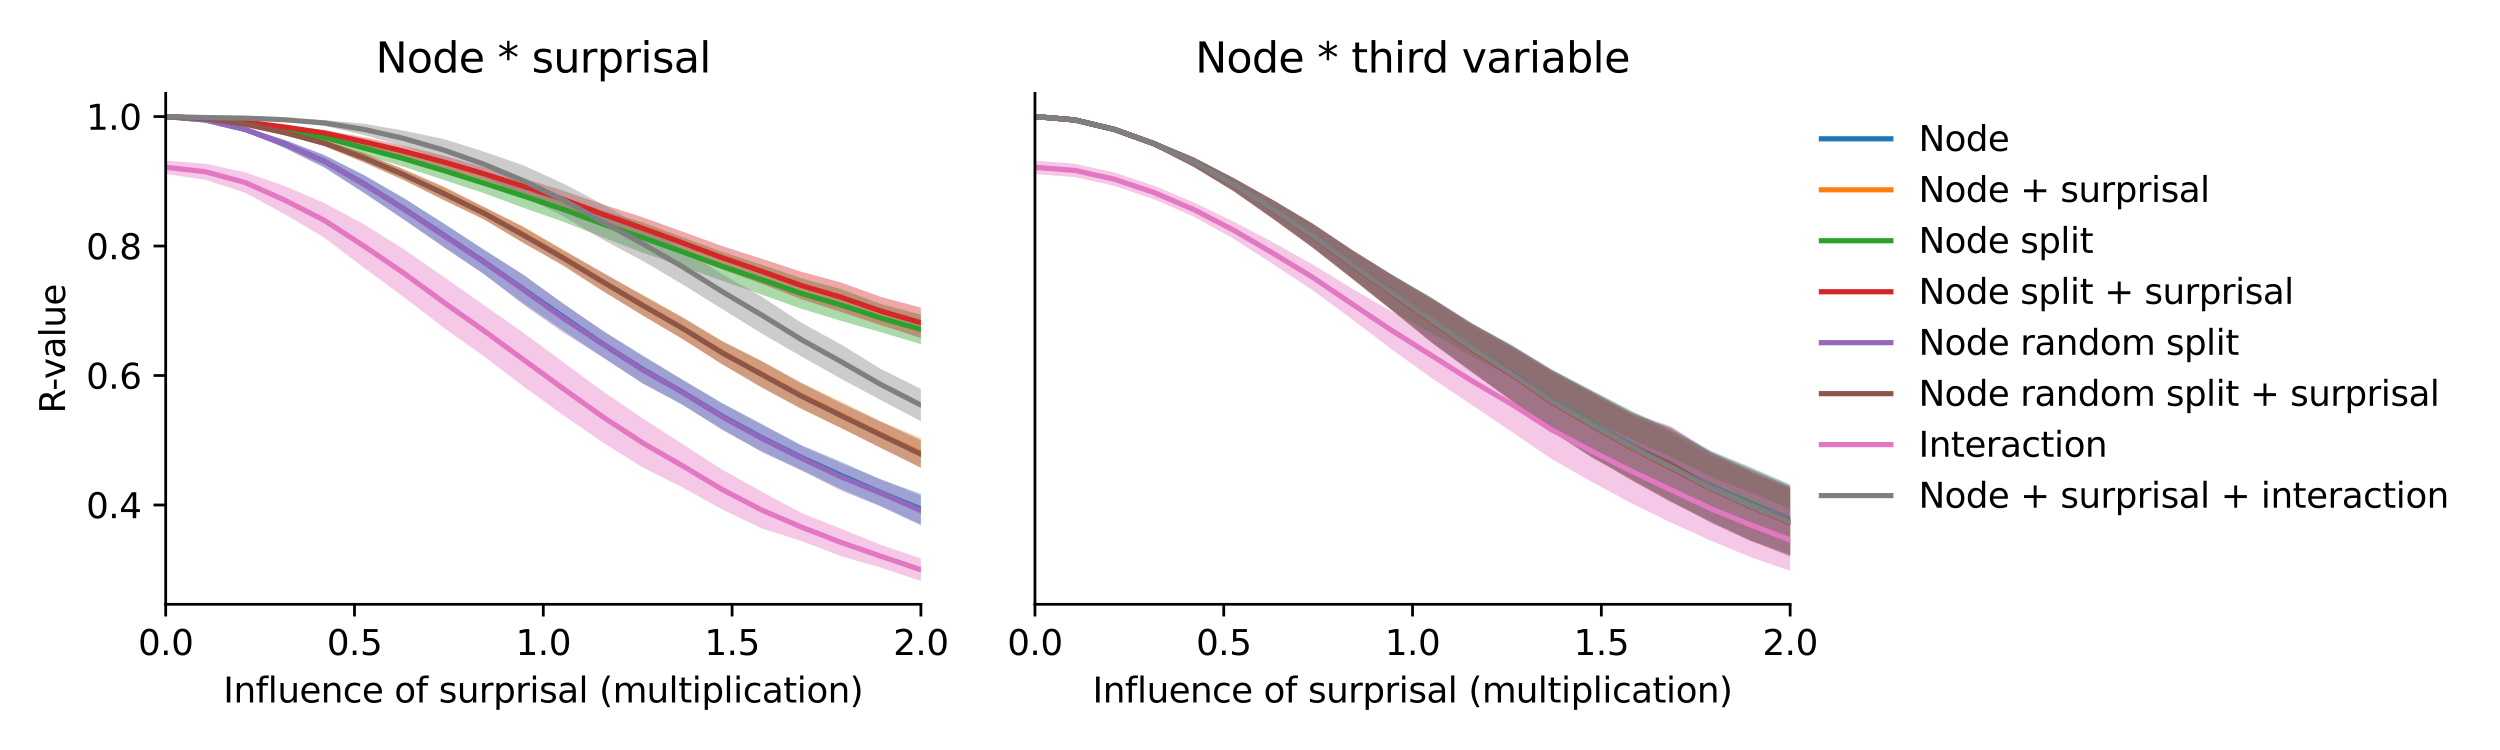 <?xml version="1.0" encoding="utf-8" standalone="no"?>
<!DOCTYPE svg PUBLIC "-//W3C//DTD SVG 1.1//EN"
  "http://www.w3.org/Graphics/SVG/1.1/DTD/svg11.dtd">
<svg xmlns:xlink="http://www.w3.org/1999/xlink" width="720pt" height="216pt" viewBox="0 0 720 216" xmlns="http://www.w3.org/2000/svg" version="1.1">
 <defs>
  <style type="text/css">*{stroke-linejoin: round; stroke-linecap: butt}</style>
 </defs>
 <g id="figure_1">
  <g id="patch_1">
   <path d="M 0 216 
L 720 216 
L 720 0 
L 0 0 
z
" style="fill: #ffffff"/>
  </g>
  <g id="axes_1">
   <g id="patch_2">
    <path d="M 47.72 174.04 
L 265.215 174.04 
L 265.215 26.88 
L 47.72 26.88 
z
" style="fill: #ffffff"/>
   </g>
   <g id="PolyCollection_1">
    <path d="M 47.72 33.569 
L 47.72 33.569 
L 59.167 34.773 
L 70.614 37.832 
L 82.061 42.664 
L 93.508 48.271 
L 104.956 55.57 
L 116.403 63.251 
L 127.85 71.115 
L 139.297 78.89 
L 150.744 87.396 
L 162.191 95.177 
L 173.638 102.909 
L 185.085 110.38 
L 196.532 116.553 
L 207.979 123.637 
L 219.427 130.033 
L 230.874 135.381 
L 242.321 140.911 
L 253.768 145.769 
L 265.215 151.035 
L 265.215 142.249 
L 265.215 142.249 
L 253.768 138.099 
L 242.321 133.047 
L 230.874 128.222 
L 219.427 122.133 
L 207.979 116.087 
L 196.532 109.323 
L 185.085 102.345 
L 173.638 95.319 
L 162.191 87.378 
L 150.744 79.177 
L 139.297 71.856 
L 127.85 64.358 
L 116.403 57.14 
L 104.956 50.471 
L 93.508 44.713 
L 82.061 40.287 
L 70.614 36.738 
L 59.167 34.333 
L 47.72 33.569 
z
" clip-path="url(#p021ca253b3)" style="fill: #1f77b4; fill-opacity: 0.4"/>
   </g>
   <g id="PolyCollection_2">
    <path d="M 47.72 33.569 
L 47.72 33.569 
L 59.167 34.339 
L 70.614 35.995 
L 82.061 38.728 
L 93.508 42.133 
L 104.956 46.787 
L 116.403 51.878 
L 127.85 57.656 
L 139.297 63.148 
L 150.744 69.886 
L 162.191 76.336 
L 173.638 83.741 
L 185.085 90.897 
L 196.532 97.63 
L 207.979 104.871 
L 219.427 111.486 
L 230.874 117.714 
L 242.321 123.333 
L 253.768 128.959 
L 265.215 134.591 
L 265.215 126.219 
L 265.215 126.219 
L 253.768 121.4 
L 242.321 115.743 
L 230.874 110.251 
L 219.427 103.988 
L 207.979 98.187 
L 196.532 91.344 
L 185.085 84.909 
L 173.638 78.655 
L 162.191 71.954 
L 150.744 65.274 
L 139.297 59.562 
L 127.85 53.715 
L 116.403 48.845 
L 104.956 44.155 
L 93.508 40.365 
L 82.061 37.685 
L 70.614 35.498 
L 59.167 34.106 
L 47.72 33.569 
z
" clip-path="url(#p021ca253b3)" style="fill: #ff7f0e; fill-opacity: 0.4"/>
   </g>
   <g id="PolyCollection_3">
    <path d="M 47.72 33.569 
L 47.72 33.569 
L 59.167 34.484 
L 70.614 35.985 
L 82.061 38.242 
L 93.508 40.911 
L 104.956 44.596 
L 116.403 48.072 
L 127.85 51.844 
L 139.297 55.605 
L 150.744 59.849 
L 162.191 63.862 
L 173.638 68.345 
L 185.085 72.785 
L 196.532 76.741 
L 207.979 80.859 
L 219.427 84.875 
L 230.874 88.942 
L 242.321 92.457 
L 253.768 95.706 
L 265.215 99.109 
L 265.215 90.627 
L 265.215 90.627 
L 253.768 87.582 
L 242.321 83.283 
L 230.874 80.176 
L 219.427 76.259 
L 207.979 72.519 
L 196.532 68.316 
L 185.085 64.042 
L 173.638 60.728 
L 162.191 56.683 
L 150.744 53.073 
L 139.297 49.86 
L 127.85 46.453 
L 116.403 43.396 
L 104.956 40.723 
L 93.508 38.329 
L 82.061 36.66 
L 70.614 35.187 
L 59.167 34.173 
L 47.72 33.569 
z
" clip-path="url(#p021ca253b3)" style="fill: #2ca02c; fill-opacity: 0.4"/>
   </g>
   <g id="PolyCollection_4">
    <path d="M 47.72 33.57 
L 47.72 33.57 
L 59.167 34.289 
L 70.614 35.374 
L 82.061 37.101 
L 93.508 39.161 
L 104.956 42.196 
L 116.403 45.132 
L 127.85 48.531 
L 139.297 51.895 
L 150.744 55.956 
L 162.191 59.891 
L 173.638 64.572 
L 185.085 68.908 
L 196.532 73.173 
L 207.979 77.59 
L 219.427 81.773 
L 230.874 86.206 
L 242.321 89.895 
L 253.768 93.672 
L 265.215 97.338 
L 265.215 88.593 
L 265.215 88.593 
L 253.768 85.546 
L 242.321 81.397 
L 230.874 78.295 
L 219.427 74.546 
L 207.979 70.851 
L 196.532 66.699 
L 185.085 62.567 
L 173.638 58.902 
L 162.191 54.907 
L 150.744 51.344 
L 139.297 48.171 
L 127.85 44.814 
L 116.403 42.036 
L 104.956 39.557 
L 93.508 37.471 
L 82.061 36.081 
L 70.614 34.895 
L 59.167 34.068 
L 47.72 33.57 
z
" clip-path="url(#p021ca253b3)" style="fill: #d62728; fill-opacity: 0.4"/>
   </g>
   <g id="PolyCollection_5">
    <path d="M 47.72 33.569 
L 47.72 33.569 
L 59.167 34.771 
L 70.614 37.834 
L 82.061 42.628 
L 93.508 48.27 
L 104.956 55.664 
L 116.403 63.342 
L 127.85 71.275 
L 139.297 78.877 
L 150.744 87.747 
L 162.191 95.74 
L 173.638 102.951 
L 185.085 110.464 
L 196.532 116.556 
L 207.979 123.812 
L 219.427 130.215 
L 230.874 135.561 
L 242.321 141.315 
L 253.768 145.95 
L 265.215 151.348 
L 265.215 142.745 
L 265.215 142.745 
L 253.768 138.144 
L 242.321 133.446 
L 230.874 128.448 
L 219.427 122.326 
L 207.979 116.213 
L 196.532 109.378 
L 185.085 102.602 
L 173.638 95.251 
L 162.191 87.47 
L 150.744 79.118 
L 139.297 71.885 
L 127.85 64.466 
L 116.403 57.135 
L 104.956 50.601 
L 93.508 44.735 
L 82.061 40.341 
L 70.614 36.768 
L 59.167 34.334 
L 47.72 33.569 
z
" clip-path="url(#p021ca253b3)" style="fill: #9467bd; fill-opacity: 0.4"/>
   </g>
   <g id="PolyCollection_6">
    <path d="M 47.72 33.57 
L 47.72 33.57 
L 59.167 34.338 
L 70.614 35.994 
L 82.061 38.722 
L 93.508 42.12 
L 104.956 46.856 
L 116.403 51.944 
L 127.85 57.627 
L 139.297 63.154 
L 150.744 70.018 
L 162.191 76.546 
L 173.638 83.895 
L 185.085 90.82 
L 196.532 97.612 
L 207.979 104.932 
L 219.427 111.692 
L 230.874 117.811 
L 242.321 123.323 
L 253.768 129.117 
L 265.215 134.774 
L 265.215 126.821 
L 265.215 126.821 
L 253.768 121.497 
L 242.321 116.165 
L 230.874 110.415 
L 219.427 104.07 
L 207.979 98.3 
L 196.532 91.439 
L 185.085 85.063 
L 173.638 78.499 
L 162.191 72.047 
L 150.744 65.408 
L 139.297 59.584 
L 127.85 53.93 
L 116.403 48.834 
L 104.956 44.186 
L 93.508 40.387 
L 82.061 37.708 
L 70.614 35.505 
L 59.167 34.106 
L 47.72 33.57 
z
" clip-path="url(#p021ca253b3)" style="fill: #8c564b; fill-opacity: 0.4"/>
   </g>
   <g id="PolyCollection_7">
    <path d="M 47.72 46.263 
L 47.72 50.12 
L 59.167 51.782 
L 70.614 55.507 
L 82.061 61.731 
L 93.508 68.528 
L 104.956 77.216 
L 116.403 85.641 
L 127.85 94.429 
L 139.297 102.563 
L 150.744 111.29 
L 162.191 119.553 
L 173.638 127.423 
L 185.085 134.629 
L 196.532 140.371 
L 207.979 146.707 
L 219.427 152.204 
L 230.874 155.854 
L 242.321 160.214 
L 253.768 163.517 
L 265.215 167.351 
L 265.215 160.839 
L 265.215 160.839 
L 253.768 156.939 
L 242.321 152.31 
L 230.874 147.797 
L 219.427 141.642 
L 207.979 135.25 
L 196.532 127.898 
L 185.085 120.472 
L 173.638 112.739 
L 162.191 104.28 
L 150.744 95.839 
L 139.297 87.819 
L 127.85 79.796 
L 116.403 71.85 
L 104.956 64.69 
L 93.508 58.525 
L 82.061 53.597 
L 70.614 49.637 
L 59.167 47.158 
L 47.72 46.263 
z
" clip-path="url(#p021ca253b3)" style="fill: #e377c2; fill-opacity: 0.4"/>
   </g>
   <g id="PolyCollection_8">
    <path d="M 47.72 33.569 
L 47.72 33.57 
L 59.167 33.883 
L 70.614 34.098 
L 82.061 34.854 
L 93.508 36.267 
L 104.956 38.934 
L 116.403 42.175 
L 127.85 46.44 
L 139.297 50.886 
L 150.744 56.517 
L 162.191 62.271 
L 173.638 69.044 
L 185.085 75.127 
L 196.532 81.884 
L 207.979 89.006 
L 219.427 96.091 
L 230.874 102.707 
L 242.321 109.155 
L 253.768 115.275 
L 265.215 121.316 
L 265.215 111.997 
L 265.215 111.997 
L 253.768 106.317 
L 242.321 99.271 
L 230.874 92.995 
L 219.427 85.467 
L 207.979 78.961 
L 196.532 71.755 
L 185.085 65.254 
L 173.638 58.86 
L 162.191 52.849 
L 150.744 47.62 
L 139.297 43.66 
L 127.85 40.049 
L 116.403 37.65 
L 104.956 35.65 
L 93.508 34.588 
L 82.061 34.142 
L 70.614 33.942 
L 59.167 33.825 
L 47.72 33.569 
z
" clip-path="url(#p021ca253b3)" style="fill: #7f7f7f; fill-opacity: 0.4"/>
   </g>
   <g id="matplotlib.axis_1">
    <g id="xtick_1">
     <g id="line2d_1">
      <defs>
       <path id="m83f66d58e6" d="M 0 0 
L 0 3.5 
" style="stroke: #000000; stroke-width: 0.8"/>
      </defs>
      <g>
       <use xlink:href="#m83f66d58e6" x="47.72" y="174.04" style="stroke: #000000; stroke-width: 0.8"/>
      </g>
     </g>
     <g id="text_1">
      <!-- 0.0 -->
      <g transform="translate(39.768 188.638)scale(0.1 -0.1)">
       <defs>
        <path id="DejaVuSans-30" d="M 2034 4250 
Q 1547 4250 1301 3770 
Q 1056 3291 1056 2328 
Q 1056 1369 1301 889 
Q 1547 409 2034 409 
Q 2525 409 2770 889 
Q 3016 1369 3016 2328 
Q 3016 3291 2770 3770 
Q 2525 4250 2034 4250 
z
M 2034 4750 
Q 2819 4750 3233 4129 
Q 3647 3509 3647 2328 
Q 3647 1150 3233 529 
Q 2819 -91 2034 -91 
Q 1250 -91 836 529 
Q 422 1150 422 2328 
Q 422 3509 836 4129 
Q 1250 4750 2034 4750 
z
" transform="scale(0.016)"/>
        <path id="DejaVuSans-2e" d="M 684 794 
L 1344 794 
L 1344 0 
L 684 0 
L 684 794 
z
" transform="scale(0.016)"/>
       </defs>
       <use xlink:href="#DejaVuSans-30"/>
       <use xlink:href="#DejaVuSans-2e" x="63.623"/>
       <use xlink:href="#DejaVuSans-30" x="95.41"/>
      </g>
     </g>
    </g>
    <g id="xtick_2">
     <g id="line2d_2">
      <g>
       <use xlink:href="#m83f66d58e6" x="102.094" y="174.04" style="stroke: #000000; stroke-width: 0.8"/>
      </g>
     </g>
     <g id="text_2">
      <!-- 0.5 -->
      <g transform="translate(94.142 188.638)scale(0.1 -0.1)">
       <defs>
        <path id="DejaVuSans-35" d="M 691 4666 
L 3169 4666 
L 3169 4134 
L 1269 4134 
L 1269 2991 
Q 1406 3038 1543 3061 
Q 1681 3084 1819 3084 
Q 2600 3084 3056 2656 
Q 3513 2228 3513 1497 
Q 3513 744 3044 326 
Q 2575 -91 1722 -91 
Q 1428 -91 1123 -41 
Q 819 9 494 109 
L 494 744 
Q 775 591 1075 516 
Q 1375 441 1709 441 
Q 2250 441 2565 725 
Q 2881 1009 2881 1497 
Q 2881 1984 2565 2268 
Q 2250 2553 1709 2553 
Q 1456 2553 1204 2497 
Q 953 2441 691 2322 
L 691 4666 
z
" transform="scale(0.016)"/>
       </defs>
       <use xlink:href="#DejaVuSans-30"/>
       <use xlink:href="#DejaVuSans-2e" x="63.623"/>
       <use xlink:href="#DejaVuSans-35" x="95.41"/>
      </g>
     </g>
    </g>
    <g id="xtick_3">
     <g id="line2d_3">
      <g>
       <use xlink:href="#m83f66d58e6" x="156.468" y="174.04" style="stroke: #000000; stroke-width: 0.8"/>
      </g>
     </g>
     <g id="text_3">
      <!-- 1.0 -->
      <g transform="translate(148.516 188.638)scale(0.1 -0.1)">
       <defs>
        <path id="DejaVuSans-31" d="M 794 531 
L 1825 531 
L 1825 4091 
L 703 3866 
L 703 4441 
L 1819 4666 
L 2450 4666 
L 2450 531 
L 3481 531 
L 3481 0 
L 794 0 
L 794 531 
z
" transform="scale(0.016)"/>
       </defs>
       <use xlink:href="#DejaVuSans-31"/>
       <use xlink:href="#DejaVuSans-2e" x="63.623"/>
       <use xlink:href="#DejaVuSans-30" x="95.41"/>
      </g>
     </g>
    </g>
    <g id="xtick_4">
     <g id="line2d_4">
      <g>
       <use xlink:href="#m83f66d58e6" x="210.841" y="174.04" style="stroke: #000000; stroke-width: 0.8"/>
      </g>
     </g>
     <g id="text_4">
      <!-- 1.5 -->
      <g transform="translate(202.89 188.638)scale(0.1 -0.1)">
       <use xlink:href="#DejaVuSans-31"/>
       <use xlink:href="#DejaVuSans-2e" x="63.623"/>
       <use xlink:href="#DejaVuSans-35" x="95.41"/>
      </g>
     </g>
    </g>
    <g id="xtick_5">
     <g id="line2d_5">
      <g>
       <use xlink:href="#m83f66d58e6" x="265.215" y="174.04" style="stroke: #000000; stroke-width: 0.8"/>
      </g>
     </g>
     <g id="text_5">
      <!-- 2.0 -->
      <g transform="translate(257.263 188.638)scale(0.1 -0.1)">
       <defs>
        <path id="DejaVuSans-32" d="M 1228 531 
L 3431 531 
L 3431 0 
L 469 0 
L 469 531 
Q 828 903 1448 1529 
Q 2069 2156 2228 2338 
Q 2531 2678 2651 2914 
Q 2772 3150 2772 3378 
Q 2772 3750 2511 3984 
Q 2250 4219 1831 4219 
Q 1534 4219 1204 4116 
Q 875 4013 500 3803 
L 500 4441 
Q 881 4594 1212 4672 
Q 1544 4750 1819 4750 
Q 2544 4750 2975 4387 
Q 3406 4025 3406 3419 
Q 3406 3131 3298 2873 
Q 3191 2616 2906 2266 
Q 2828 2175 2409 1742 
Q 1991 1309 1228 531 
z
" transform="scale(0.016)"/>
       </defs>
       <use xlink:href="#DejaVuSans-32"/>
       <use xlink:href="#DejaVuSans-2e" x="63.623"/>
       <use xlink:href="#DejaVuSans-30" x="95.41"/>
      </g>
     </g>
    </g>
    <g id="text_6">
     <!-- Influence of surprisal (multiplication) -->
     <g transform="translate(64.321 202.317)scale(0.1 -0.1)">
      <defs>
       <path id="DejaVuSans-49" d="M 628 4666 
L 1259 4666 
L 1259 0 
L 628 0 
L 628 4666 
z
" transform="scale(0.016)"/>
       <path id="DejaVuSans-6e" d="M 3513 2113 
L 3513 0 
L 2938 0 
L 2938 2094 
Q 2938 2591 2744 2837 
Q 2550 3084 2163 3084 
Q 1697 3084 1428 2787 
Q 1159 2491 1159 1978 
L 1159 0 
L 581 0 
L 581 3500 
L 1159 3500 
L 1159 2956 
Q 1366 3272 1645 3428 
Q 1925 3584 2291 3584 
Q 2894 3584 3203 3211 
Q 3513 2838 3513 2113 
z
" transform="scale(0.016)"/>
       <path id="DejaVuSans-66" d="M 2375 4863 
L 2375 4384 
L 1825 4384 
Q 1516 4384 1395 4259 
Q 1275 4134 1275 3809 
L 1275 3500 
L 2222 3500 
L 2222 3053 
L 1275 3053 
L 1275 0 
L 697 0 
L 697 3053 
L 147 3053 
L 147 3500 
L 697 3500 
L 697 3744 
Q 697 4328 969 4595 
Q 1241 4863 1831 4863 
L 2375 4863 
z
" transform="scale(0.016)"/>
       <path id="DejaVuSans-6c" d="M 603 4863 
L 1178 4863 
L 1178 0 
L 603 0 
L 603 4863 
z
" transform="scale(0.016)"/>
       <path id="DejaVuSans-75" d="M 544 1381 
L 544 3500 
L 1119 3500 
L 1119 1403 
Q 1119 906 1312 657 
Q 1506 409 1894 409 
Q 2359 409 2629 706 
Q 2900 1003 2900 1516 
L 2900 3500 
L 3475 3500 
L 3475 0 
L 2900 0 
L 2900 538 
Q 2691 219 2414 64 
Q 2138 -91 1772 -91 
Q 1169 -91 856 284 
Q 544 659 544 1381 
z
M 1991 3584 
L 1991 3584 
z
" transform="scale(0.016)"/>
       <path id="DejaVuSans-65" d="M 3597 1894 
L 3597 1613 
L 953 1613 
Q 991 1019 1311 708 
Q 1631 397 2203 397 
Q 2534 397 2845 478 
Q 3156 559 3463 722 
L 3463 178 
Q 3153 47 2828 -22 
Q 2503 -91 2169 -91 
Q 1331 -91 842 396 
Q 353 884 353 1716 
Q 353 2575 817 3079 
Q 1281 3584 2069 3584 
Q 2775 3584 3186 3129 
Q 3597 2675 3597 1894 
z
M 3022 2063 
Q 3016 2534 2758 2815 
Q 2500 3097 2075 3097 
Q 1594 3097 1305 2825 
Q 1016 2553 972 2059 
L 3022 2063 
z
" transform="scale(0.016)"/>
       <path id="DejaVuSans-63" d="M 3122 3366 
L 3122 2828 
Q 2878 2963 2633 3030 
Q 2388 3097 2138 3097 
Q 1578 3097 1268 2742 
Q 959 2388 959 1747 
Q 959 1106 1268 751 
Q 1578 397 2138 397 
Q 2388 397 2633 464 
Q 2878 531 3122 666 
L 3122 134 
Q 2881 22 2623 -34 
Q 2366 -91 2075 -91 
Q 1284 -91 818 406 
Q 353 903 353 1747 
Q 353 2603 823 3093 
Q 1294 3584 2113 3584 
Q 2378 3584 2631 3529 
Q 2884 3475 3122 3366 
z
" transform="scale(0.016)"/>
       <path id="DejaVuSans-20" transform="scale(0.016)"/>
       <path id="DejaVuSans-6f" d="M 1959 3097 
Q 1497 3097 1228 2736 
Q 959 2375 959 1747 
Q 959 1119 1226 758 
Q 1494 397 1959 397 
Q 2419 397 2687 759 
Q 2956 1122 2956 1747 
Q 2956 2369 2687 2733 
Q 2419 3097 1959 3097 
z
M 1959 3584 
Q 2709 3584 3137 3096 
Q 3566 2609 3566 1747 
Q 3566 888 3137 398 
Q 2709 -91 1959 -91 
Q 1206 -91 779 398 
Q 353 888 353 1747 
Q 353 2609 779 3096 
Q 1206 3584 1959 3584 
z
" transform="scale(0.016)"/>
       <path id="DejaVuSans-73" d="M 2834 3397 
L 2834 2853 
Q 2591 2978 2328 3040 
Q 2066 3103 1784 3103 
Q 1356 3103 1142 2972 
Q 928 2841 928 2578 
Q 928 2378 1081 2264 
Q 1234 2150 1697 2047 
L 1894 2003 
Q 2506 1872 2764 1633 
Q 3022 1394 3022 966 
Q 3022 478 2636 193 
Q 2250 -91 1575 -91 
Q 1294 -91 989 -36 
Q 684 19 347 128 
L 347 722 
Q 666 556 975 473 
Q 1284 391 1588 391 
Q 1994 391 2212 530 
Q 2431 669 2431 922 
Q 2431 1156 2273 1281 
Q 2116 1406 1581 1522 
L 1381 1569 
Q 847 1681 609 1914 
Q 372 2147 372 2553 
Q 372 3047 722 3315 
Q 1072 3584 1716 3584 
Q 2034 3584 2315 3537 
Q 2597 3491 2834 3397 
z
" transform="scale(0.016)"/>
       <path id="DejaVuSans-72" d="M 2631 2963 
Q 2534 3019 2420 3045 
Q 2306 3072 2169 3072 
Q 1681 3072 1420 2755 
Q 1159 2438 1159 1844 
L 1159 0 
L 581 0 
L 581 3500 
L 1159 3500 
L 1159 2956 
Q 1341 3275 1631 3429 
Q 1922 3584 2338 3584 
Q 2397 3584 2469 3576 
Q 2541 3569 2628 3553 
L 2631 2963 
z
" transform="scale(0.016)"/>
       <path id="DejaVuSans-70" d="M 1159 525 
L 1159 -1331 
L 581 -1331 
L 581 3500 
L 1159 3500 
L 1159 2969 
Q 1341 3281 1617 3432 
Q 1894 3584 2278 3584 
Q 2916 3584 3314 3078 
Q 3713 2572 3713 1747 
Q 3713 922 3314 415 
Q 2916 -91 2278 -91 
Q 1894 -91 1617 61 
Q 1341 213 1159 525 
z
M 3116 1747 
Q 3116 2381 2855 2742 
Q 2594 3103 2138 3103 
Q 1681 3103 1420 2742 
Q 1159 2381 1159 1747 
Q 1159 1113 1420 752 
Q 1681 391 2138 391 
Q 2594 391 2855 752 
Q 3116 1113 3116 1747 
z
" transform="scale(0.016)"/>
       <path id="DejaVuSans-69" d="M 603 3500 
L 1178 3500 
L 1178 0 
L 603 0 
L 603 3500 
z
M 603 4863 
L 1178 4863 
L 1178 4134 
L 603 4134 
L 603 4863 
z
" transform="scale(0.016)"/>
       <path id="DejaVuSans-61" d="M 2194 1759 
Q 1497 1759 1228 1600 
Q 959 1441 959 1056 
Q 959 750 1161 570 
Q 1363 391 1709 391 
Q 2188 391 2477 730 
Q 2766 1069 2766 1631 
L 2766 1759 
L 2194 1759 
z
M 3341 1997 
L 3341 0 
L 2766 0 
L 2766 531 
Q 2569 213 2275 61 
Q 1981 -91 1556 -91 
Q 1019 -91 701 211 
Q 384 513 384 1019 
Q 384 1609 779 1909 
Q 1175 2209 1959 2209 
L 2766 2209 
L 2766 2266 
Q 2766 2663 2505 2880 
Q 2244 3097 1772 3097 
Q 1472 3097 1187 3025 
Q 903 2953 641 2809 
L 641 3341 
Q 956 3463 1253 3523 
Q 1550 3584 1831 3584 
Q 2591 3584 2966 3190 
Q 3341 2797 3341 1997 
z
" transform="scale(0.016)"/>
       <path id="DejaVuSans-28" d="M 1984 4856 
Q 1566 4138 1362 3434 
Q 1159 2731 1159 2009 
Q 1159 1288 1364 580 
Q 1569 -128 1984 -844 
L 1484 -844 
Q 1016 -109 783 600 
Q 550 1309 550 2009 
Q 550 2706 781 3412 
Q 1013 4119 1484 4856 
L 1984 4856 
z
" transform="scale(0.016)"/>
       <path id="DejaVuSans-6d" d="M 3328 2828 
Q 3544 3216 3844 3400 
Q 4144 3584 4550 3584 
Q 5097 3584 5394 3201 
Q 5691 2819 5691 2113 
L 5691 0 
L 5113 0 
L 5113 2094 
Q 5113 2597 4934 2840 
Q 4756 3084 4391 3084 
Q 3944 3084 3684 2787 
Q 3425 2491 3425 1978 
L 3425 0 
L 2847 0 
L 2847 2094 
Q 2847 2600 2669 2842 
Q 2491 3084 2119 3084 
Q 1678 3084 1418 2786 
Q 1159 2488 1159 1978 
L 1159 0 
L 581 0 
L 581 3500 
L 1159 3500 
L 1159 2956 
Q 1356 3278 1631 3431 
Q 1906 3584 2284 3584 
Q 2666 3584 2933 3390 
Q 3200 3197 3328 2828 
z
" transform="scale(0.016)"/>
       <path id="DejaVuSans-74" d="M 1172 4494 
L 1172 3500 
L 2356 3500 
L 2356 3053 
L 1172 3053 
L 1172 1153 
Q 1172 725 1289 603 
Q 1406 481 1766 481 
L 2356 481 
L 2356 0 
L 1766 0 
Q 1100 0 847 248 
Q 594 497 594 1153 
L 594 3053 
L 172 3053 
L 172 3500 
L 594 3500 
L 594 4494 
L 1172 4494 
z
" transform="scale(0.016)"/>
       <path id="DejaVuSans-29" d="M 513 4856 
L 1013 4856 
Q 1481 4119 1714 3412 
Q 1947 2706 1947 2009 
Q 1947 1309 1714 600 
Q 1481 -109 1013 -844 
L 513 -844 
Q 928 -128 1133 580 
Q 1338 1288 1338 2009 
Q 1338 2731 1133 3434 
Q 928 4138 513 4856 
z
" transform="scale(0.016)"/>
      </defs>
      <use xlink:href="#DejaVuSans-49"/>
      <use xlink:href="#DejaVuSans-6e" x="29.492"/>
      <use xlink:href="#DejaVuSans-66" x="92.871"/>
      <use xlink:href="#DejaVuSans-6c" x="128.076"/>
      <use xlink:href="#DejaVuSans-75" x="155.859"/>
      <use xlink:href="#DejaVuSans-65" x="219.238"/>
      <use xlink:href="#DejaVuSans-6e" x="280.762"/>
      <use xlink:href="#DejaVuSans-63" x="344.141"/>
      <use xlink:href="#DejaVuSans-65" x="399.121"/>
      <use xlink:href="#DejaVuSans-20" x="460.645"/>
      <use xlink:href="#DejaVuSans-6f" x="492.432"/>
      <use xlink:href="#DejaVuSans-66" x="553.613"/>
      <use xlink:href="#DejaVuSans-20" x="588.818"/>
      <use xlink:href="#DejaVuSans-73" x="620.605"/>
      <use xlink:href="#DejaVuSans-75" x="672.705"/>
      <use xlink:href="#DejaVuSans-72" x="736.084"/>
      <use xlink:href="#DejaVuSans-70" x="777.197"/>
      <use xlink:href="#DejaVuSans-72" x="840.674"/>
      <use xlink:href="#DejaVuSans-69" x="881.787"/>
      <use xlink:href="#DejaVuSans-73" x="909.57"/>
      <use xlink:href="#DejaVuSans-61" x="961.67"/>
      <use xlink:href="#DejaVuSans-6c" x="1022.949"/>
      <use xlink:href="#DejaVuSans-20" x="1050.732"/>
      <use xlink:href="#DejaVuSans-28" x="1082.52"/>
      <use xlink:href="#DejaVuSans-6d" x="1121.533"/>
      <use xlink:href="#DejaVuSans-75" x="1218.945"/>
      <use xlink:href="#DejaVuSans-6c" x="1282.324"/>
      <use xlink:href="#DejaVuSans-74" x="1310.107"/>
      <use xlink:href="#DejaVuSans-69" x="1349.316"/>
      <use xlink:href="#DejaVuSans-70" x="1377.1"/>
      <use xlink:href="#DejaVuSans-6c" x="1440.576"/>
      <use xlink:href="#DejaVuSans-69" x="1468.359"/>
      <use xlink:href="#DejaVuSans-63" x="1496.143"/>
      <use xlink:href="#DejaVuSans-61" x="1551.123"/>
      <use xlink:href="#DejaVuSans-74" x="1612.402"/>
      <use xlink:href="#DejaVuSans-69" x="1651.611"/>
      <use xlink:href="#DejaVuSans-6f" x="1679.395"/>
      <use xlink:href="#DejaVuSans-6e" x="1740.576"/>
      <use xlink:href="#DejaVuSans-29" x="1803.955"/>
     </g>
    </g>
   </g>
   <g id="matplotlib.axis_2">
    <g id="ytick_1">
     <g id="line2d_6">
      <defs>
       <path id="m27c4a60e45" d="M 0 0 
L -3.5 0 
" style="stroke: #000000; stroke-width: 0.8"/>
      </defs>
      <g>
       <use xlink:href="#m27c4a60e45" x="47.72" y="145.433" style="stroke: #000000; stroke-width: 0.8"/>
      </g>
     </g>
     <g id="text_7">
      <!-- 0.4 -->
      <g transform="translate(24.817 149.232)scale(0.1 -0.1)">
       <defs>
        <path id="DejaVuSans-34" d="M 2419 4116 
L 825 1625 
L 2419 1625 
L 2419 4116 
z
M 2253 4666 
L 3047 4666 
L 3047 1625 
L 3713 1625 
L 3713 1100 
L 3047 1100 
L 3047 0 
L 2419 0 
L 2419 1100 
L 313 1100 
L 313 1709 
L 2253 4666 
z
" transform="scale(0.016)"/>
       </defs>
       <use xlink:href="#DejaVuSans-30"/>
       <use xlink:href="#DejaVuSans-2e" x="63.623"/>
       <use xlink:href="#DejaVuSans-34" x="95.41"/>
      </g>
     </g>
    </g>
    <g id="ytick_2">
     <g id="line2d_7">
      <g>
       <use xlink:href="#m27c4a60e45" x="47.72" y="108.145" style="stroke: #000000; stroke-width: 0.8"/>
      </g>
     </g>
     <g id="text_8">
      <!-- 0.6 -->
      <g transform="translate(24.817 111.944)scale(0.1 -0.1)">
       <defs>
        <path id="DejaVuSans-36" d="M 2113 2584 
Q 1688 2584 1439 2293 
Q 1191 2003 1191 1497 
Q 1191 994 1439 701 
Q 1688 409 2113 409 
Q 2538 409 2786 701 
Q 3034 994 3034 1497 
Q 3034 2003 2786 2293 
Q 2538 2584 2113 2584 
z
M 3366 4563 
L 3366 3988 
Q 3128 4100 2886 4159 
Q 2644 4219 2406 4219 
Q 1781 4219 1451 3797 
Q 1122 3375 1075 2522 
Q 1259 2794 1537 2939 
Q 1816 3084 2150 3084 
Q 2853 3084 3261 2657 
Q 3669 2231 3669 1497 
Q 3669 778 3244 343 
Q 2819 -91 2113 -91 
Q 1303 -91 875 529 
Q 447 1150 447 2328 
Q 447 3434 972 4092 
Q 1497 4750 2381 4750 
Q 2619 4750 2861 4703 
Q 3103 4656 3366 4563 
z
" transform="scale(0.016)"/>
       </defs>
       <use xlink:href="#DejaVuSans-30"/>
       <use xlink:href="#DejaVuSans-2e" x="63.623"/>
       <use xlink:href="#DejaVuSans-36" x="95.41"/>
      </g>
     </g>
    </g>
    <g id="ytick_3">
     <g id="line2d_8">
      <g>
       <use xlink:href="#m27c4a60e45" x="47.72" y="70.857" style="stroke: #000000; stroke-width: 0.8"/>
      </g>
     </g>
     <g id="text_9">
      <!-- 0.8 -->
      <g transform="translate(24.817 74.656)scale(0.1 -0.1)">
       <defs>
        <path id="DejaVuSans-38" d="M 2034 2216 
Q 1584 2216 1326 1975 
Q 1069 1734 1069 1313 
Q 1069 891 1326 650 
Q 1584 409 2034 409 
Q 2484 409 2743 651 
Q 3003 894 3003 1313 
Q 3003 1734 2745 1975 
Q 2488 2216 2034 2216 
z
M 1403 2484 
Q 997 2584 770 2862 
Q 544 3141 544 3541 
Q 544 4100 942 4425 
Q 1341 4750 2034 4750 
Q 2731 4750 3128 4425 
Q 3525 4100 3525 3541 
Q 3525 3141 3298 2862 
Q 3072 2584 2669 2484 
Q 3125 2378 3379 2068 
Q 3634 1759 3634 1313 
Q 3634 634 3220 271 
Q 2806 -91 2034 -91 
Q 1263 -91 848 271 
Q 434 634 434 1313 
Q 434 1759 690 2068 
Q 947 2378 1403 2484 
z
M 1172 3481 
Q 1172 3119 1398 2916 
Q 1625 2713 2034 2713 
Q 2441 2713 2670 2916 
Q 2900 3119 2900 3481 
Q 2900 3844 2670 4047 
Q 2441 4250 2034 4250 
Q 1625 4250 1398 4047 
Q 1172 3844 1172 3481 
z
" transform="scale(0.016)"/>
       </defs>
       <use xlink:href="#DejaVuSans-30"/>
       <use xlink:href="#DejaVuSans-2e" x="63.623"/>
       <use xlink:href="#DejaVuSans-38" x="95.41"/>
      </g>
     </g>
    </g>
    <g id="ytick_4">
     <g id="line2d_9">
      <g>
       <use xlink:href="#m27c4a60e45" x="47.72" y="33.569" style="stroke: #000000; stroke-width: 0.8"/>
      </g>
     </g>
     <g id="text_10">
      <!-- 1.0 -->
      <g transform="translate(24.817 37.368)scale(0.1 -0.1)">
       <use xlink:href="#DejaVuSans-31"/>
       <use xlink:href="#DejaVuSans-2e" x="63.623"/>
       <use xlink:href="#DejaVuSans-30" x="95.41"/>
      </g>
     </g>
    </g>
    <g id="text_11">
     <!-- R-value -->
     <g transform="translate(18.737 119.065)rotate(-90)scale(0.1 -0.1)">
      <defs>
       <path id="DejaVuSans-52" d="M 2841 2188 
Q 3044 2119 3236 1894 
Q 3428 1669 3622 1275 
L 4263 0 
L 3584 0 
L 2988 1197 
Q 2756 1666 2539 1819 
Q 2322 1972 1947 1972 
L 1259 1972 
L 1259 0 
L 628 0 
L 628 4666 
L 2053 4666 
Q 2853 4666 3247 4331 
Q 3641 3997 3641 3322 
Q 3641 2881 3436 2590 
Q 3231 2300 2841 2188 
z
M 1259 4147 
L 1259 2491 
L 2053 2491 
Q 2509 2491 2742 2702 
Q 2975 2913 2975 3322 
Q 2975 3731 2742 3939 
Q 2509 4147 2053 4147 
L 1259 4147 
z
" transform="scale(0.016)"/>
       <path id="DejaVuSans-2d" d="M 313 2009 
L 1997 2009 
L 1997 1497 
L 313 1497 
L 313 2009 
z
" transform="scale(0.016)"/>
       <path id="DejaVuSans-76" d="M 191 3500 
L 800 3500 
L 1894 563 
L 2988 3500 
L 3597 3500 
L 2284 0 
L 1503 0 
L 191 3500 
z
" transform="scale(0.016)"/>
      </defs>
      <use xlink:href="#DejaVuSans-52"/>
      <use xlink:href="#DejaVuSans-2d" x="65.482"/>
      <use xlink:href="#DejaVuSans-76" x="98.941"/>
      <use xlink:href="#DejaVuSans-61" x="158.121"/>
      <use xlink:href="#DejaVuSans-6c" x="219.4"/>
      <use xlink:href="#DejaVuSans-75" x="247.184"/>
      <use xlink:href="#DejaVuSans-65" x="310.562"/>
     </g>
    </g>
   </g>
   <g id="line2d_10">
    <path d="M 47.72 33.569 
L 59.167 34.553 
L 70.614 37.285 
L 82.061 41.476 
L 93.508 46.492 
L 104.956 53.02 
L 116.403 60.196 
L 127.85 67.737 
L 139.297 75.373 
L 150.744 83.287 
L 162.191 91.277 
L 173.638 99.114 
L 185.085 106.363 
L 196.532 112.938 
L 207.979 119.862 
L 219.427 126.083 
L 230.874 131.802 
L 242.321 136.979 
L 253.768 141.934 
L 265.215 146.642 
" clip-path="url(#p021ca253b3)" style="fill: none; stroke: #1f77b4; stroke-width: 1.5; stroke-linecap: square"/>
   </g>
   <g id="line2d_11">
    <path d="M 47.72 33.569 
L 59.167 34.222 
L 70.614 35.747 
L 82.061 38.207 
L 93.508 41.249 
L 104.956 45.471 
L 116.403 50.362 
L 127.85 55.685 
L 139.297 61.355 
L 150.744 67.58 
L 162.191 74.145 
L 173.638 81.198 
L 185.085 87.903 
L 196.532 94.487 
L 207.979 101.529 
L 219.427 107.737 
L 230.874 113.983 
L 242.321 119.538 
L 253.768 125.18 
L 265.215 130.405 
" clip-path="url(#p021ca253b3)" style="fill: none; stroke: #ff7f0e; stroke-width: 1.5; stroke-linecap: square"/>
   </g>
   <g id="line2d_12">
    <path d="M 47.72 33.569 
L 59.167 34.329 
L 70.614 35.586 
L 82.061 37.451 
L 93.508 39.62 
L 104.956 42.659 
L 116.403 45.734 
L 127.85 49.149 
L 139.297 52.733 
L 150.744 56.461 
L 162.191 60.273 
L 173.638 64.536 
L 185.085 68.414 
L 196.532 72.528 
L 207.979 76.689 
L 219.427 80.567 
L 230.874 84.559 
L 242.321 87.87 
L 253.768 91.644 
L 265.215 94.868 
" clip-path="url(#p021ca253b3)" style="fill: none; stroke: #2ca02c; stroke-width: 1.5; stroke-linecap: square"/>
   </g>
   <g id="line2d_13">
    <path d="M 47.72 33.57 
L 59.167 34.178 
L 70.614 35.135 
L 82.061 36.591 
L 93.508 38.316 
L 104.956 40.877 
L 116.403 43.584 
L 127.85 46.672 
L 139.297 50.033 
L 150.744 53.65 
L 162.191 57.399 
L 173.638 61.737 
L 185.085 65.738 
L 196.532 69.936 
L 207.979 74.221 
L 219.427 78.16 
L 230.874 82.25 
L 242.321 85.646 
L 253.768 89.609 
L 265.215 92.965 
" clip-path="url(#p021ca253b3)" style="fill: none; stroke: #d62728; stroke-width: 1.5; stroke-linecap: square"/>
   </g>
   <g id="line2d_14">
    <path d="M 47.72 33.569 
L 59.167 34.553 
L 70.614 37.301 
L 82.061 41.484 
L 93.508 46.503 
L 104.956 53.132 
L 116.403 60.238 
L 127.85 67.87 
L 139.297 75.381 
L 150.744 83.433 
L 162.191 91.605 
L 173.638 99.101 
L 185.085 106.533 
L 196.532 112.967 
L 207.979 120.012 
L 219.427 126.27 
L 230.874 132.004 
L 242.321 137.381 
L 253.768 142.047 
L 265.215 147.047 
" clip-path="url(#p021ca253b3)" style="fill: none; stroke: #9467bd; stroke-width: 1.5; stroke-linecap: square"/>
   </g>
   <g id="line2d_15">
    <path d="M 47.72 33.57 
L 59.167 34.222 
L 70.614 35.749 
L 82.061 38.215 
L 93.508 41.254 
L 104.956 45.521 
L 116.403 50.389 
L 127.85 55.779 
L 139.297 61.369 
L 150.744 67.713 
L 162.191 74.296 
L 173.638 81.197 
L 185.085 87.942 
L 196.532 94.526 
L 207.979 101.616 
L 219.427 107.881 
L 230.874 114.113 
L 242.321 119.744 
L 253.768 125.307 
L 265.215 130.797 
" clip-path="url(#p021ca253b3)" style="fill: none; stroke: #8c564b; stroke-width: 1.5; stroke-linecap: square"/>
   </g>
   <g id="line2d_16">
    <path d="M 47.72 48.191 
L 59.167 49.47 
L 70.614 52.572 
L 82.061 57.664 
L 93.508 63.527 
L 104.956 70.953 
L 116.403 78.746 
L 127.85 87.112 
L 139.297 95.191 
L 150.744 103.565 
L 162.191 111.916 
L 173.638 120.081 
L 185.085 127.55 
L 196.532 134.135 
L 207.979 140.978 
L 219.427 146.923 
L 230.874 151.825 
L 242.321 156.262 
L 253.768 160.228 
L 265.215 164.095 
" clip-path="url(#p021ca253b3)" style="fill: none; stroke: #e377c2; stroke-width: 1.5; stroke-linecap: square"/>
   </g>
   <g id="line2d_17">
    <path d="M 47.72 33.569 
L 59.167 33.854 
L 70.614 34.02 
L 82.061 34.498 
L 93.508 35.428 
L 104.956 37.292 
L 116.403 39.913 
L 127.85 43.245 
L 139.297 47.273 
L 150.744 52.069 
L 162.191 57.56 
L 173.638 63.952 
L 185.085 70.19 
L 196.532 76.82 
L 207.979 83.984 
L 219.427 90.779 
L 230.874 97.851 
L 242.321 104.213 
L 253.768 110.796 
L 265.215 116.656 
" clip-path="url(#p021ca253b3)" style="fill: none; stroke: #7f7f7f; stroke-width: 1.5; stroke-linecap: square"/>
   </g>
   <g id="patch_3">
    <path d="M 47.72 174.04 
L 47.72 26.88 
" style="fill: none; stroke: #000000; stroke-width: 0.8; stroke-linejoin: miter; stroke-linecap: square"/>
   </g>
   <g id="patch_4">
    <path d="M 47.72 174.04 
L 265.215 174.04 
" style="fill: none; stroke: #000000; stroke-width: 0.8; stroke-linejoin: miter; stroke-linecap: square"/>
   </g>
   <g id="text_12">
    <!-- Node * surprisal -->
    <g transform="translate(108.186 20.88)scale(0.12 -0.12)">
     <defs>
      <path id="DejaVuSans-4e" d="M 628 4666 
L 1478 4666 
L 3547 763 
L 3547 4666 
L 4159 4666 
L 4159 0 
L 3309 0 
L 1241 3903 
L 1241 0 
L 628 0 
L 628 4666 
z
" transform="scale(0.016)"/>
      <path id="DejaVuSans-64" d="M 2906 2969 
L 2906 4863 
L 3481 4863 
L 3481 0 
L 2906 0 
L 2906 525 
Q 2725 213 2448 61 
Q 2172 -91 1784 -91 
Q 1150 -91 751 415 
Q 353 922 353 1747 
Q 353 2572 751 3078 
Q 1150 3584 1784 3584 
Q 2172 3584 2448 3432 
Q 2725 3281 2906 2969 
z
M 947 1747 
Q 947 1113 1208 752 
Q 1469 391 1925 391 
Q 2381 391 2643 752 
Q 2906 1113 2906 1747 
Q 2906 2381 2643 2742 
Q 2381 3103 1925 3103 
Q 1469 3103 1208 2742 
Q 947 2381 947 1747 
z
" transform="scale(0.016)"/>
      <path id="DejaVuSans-2a" d="M 3009 3897 
L 1888 3291 
L 3009 2681 
L 2828 2375 
L 1778 3009 
L 1778 1831 
L 1422 1831 
L 1422 3009 
L 372 2375 
L 191 2681 
L 1313 3291 
L 191 3897 
L 372 4206 
L 1422 3572 
L 1422 4750 
L 1778 4750 
L 1778 3572 
L 2828 4206 
L 3009 3897 
z
" transform="scale(0.016)"/>
     </defs>
     <use xlink:href="#DejaVuSans-4e"/>
     <use xlink:href="#DejaVuSans-6f" x="74.805"/>
     <use xlink:href="#DejaVuSans-64" x="135.986"/>
     <use xlink:href="#DejaVuSans-65" x="199.463"/>
     <use xlink:href="#DejaVuSans-20" x="260.986"/>
     <use xlink:href="#DejaVuSans-2a" x="292.773"/>
     <use xlink:href="#DejaVuSans-20" x="342.773"/>
     <use xlink:href="#DejaVuSans-73" x="374.561"/>
     <use xlink:href="#DejaVuSans-75" x="426.66"/>
     <use xlink:href="#DejaVuSans-72" x="490.039"/>
     <use xlink:href="#DejaVuSans-70" x="531.152"/>
     <use xlink:href="#DejaVuSans-72" x="594.629"/>
     <use xlink:href="#DejaVuSans-69" x="635.742"/>
     <use xlink:href="#DejaVuSans-73" x="663.525"/>
     <use xlink:href="#DejaVuSans-61" x="715.625"/>
     <use xlink:href="#DejaVuSans-6c" x="776.904"/>
    </g>
   </g>
  </g>
  <g id="axes_2">
   <g id="patch_5">
    <path d="M 298.065 174.04 
L 515.56 174.04 
L 515.56 26.88 
L 298.065 26.88 
z
" style="fill: #ffffff"/>
   </g>
   <g id="PolyCollection_9">
    <path d="M 298.065 33.569 
L 298.065 33.569 
L 309.512 34.614 
L 320.959 37.635 
L 332.406 42.177 
L 343.853 47.962 
L 355.301 54.914 
L 366.748 62.903 
L 378.195 71.207 
L 389.642 80.235 
L 401.089 89.333 
L 412.536 98.547 
L 423.983 106.852 
L 435.43 115.275 
L 446.877 123.898 
L 458.324 131.171 
L 469.772 137.966 
L 481.219 144.287 
L 492.666 149.931 
L 504.113 155.294 
L 515.56 159.806 
L 515.56 139.544 
L 515.56 139.544 
L 504.113 134.561 
L 492.666 129.83 
L 481.219 123.663 
L 469.772 118.313 
L 458.324 112.338 
L 446.877 106.37 
L 435.43 99.406 
L 423.983 93.149 
L 412.536 85.856 
L 401.089 79.198 
L 389.642 72.136 
L 378.195 64.497 
L 366.748 57.671 
L 355.301 51.276 
L 343.853 45.393 
L 332.406 40.614 
L 320.959 36.906 
L 309.512 34.466 
L 298.065 33.569 
z
" clip-path="url(#peedd7cae89)" style="fill: #1f77b4; fill-opacity: 0.4"/>
   </g>
   <g id="PolyCollection_10">
    <path d="M 298.065 33.569 
L 298.065 33.569 
L 309.512 34.618 
L 320.959 37.631 
L 332.406 42.176 
L 343.853 47.98 
L 355.301 54.923 
L 366.748 62.902 
L 378.195 71.197 
L 389.642 80.222 
L 401.089 89.324 
L 412.536 98.543 
L 423.983 106.865 
L 435.43 115.305 
L 446.877 123.953 
L 458.324 131.268 
L 469.772 138.043 
L 481.219 144.385 
L 492.666 150.037 
L 504.113 155.421 
L 515.56 159.914 
L 515.56 139.955 
L 515.56 139.955 
L 504.113 135.009 
L 492.666 130.236 
L 481.219 123.993 
L 469.772 118.643 
L 458.324 112.597 
L 446.877 106.634 
L 435.43 99.652 
L 423.983 93.326 
L 412.536 86.008 
L 401.089 79.314 
L 389.642 72.211 
L 378.195 64.55 
L 366.748 57.708 
L 355.301 51.3 
L 343.853 45.401 
L 332.406 40.622 
L 320.959 36.907 
L 309.512 34.466 
L 298.065 33.569 
z
" clip-path="url(#peedd7cae89)" style="fill: #ff7f0e; fill-opacity: 0.4"/>
   </g>
   <g id="PolyCollection_11">
    <path d="M 298.065 33.569 
L 298.065 33.569 
L 309.512 34.613 
L 320.959 37.658 
L 332.406 42.204 
L 343.853 48.018 
L 355.301 55.005 
L 366.748 63.018 
L 378.195 71.33 
L 389.642 80.347 
L 401.089 89.441 
L 412.536 98.668 
L 423.983 106.897 
L 435.43 115.326 
L 446.877 123.921 
L 458.324 131.228 
L 469.772 137.955 
L 481.219 144.3 
L 492.666 149.932 
L 504.113 155.258 
L 515.56 159.764 
L 515.56 140.092 
L 515.56 140.092 
L 504.113 135.105 
L 492.666 130.35 
L 481.219 124.125 
L 469.772 118.756 
L 458.324 112.693 
L 446.877 106.713 
L 435.43 99.752 
L 423.983 93.418 
L 412.536 86.099 
L 401.089 79.38 
L 389.642 72.257 
L 378.195 64.618 
L 366.748 57.739 
L 355.301 51.311 
L 343.853 45.42 
L 332.406 40.624 
L 320.959 36.916 
L 309.512 34.466 
L 298.065 33.569 
z
" clip-path="url(#peedd7cae89)" style="fill: #2ca02c; fill-opacity: 0.4"/>
   </g>
   <g id="PolyCollection_12">
    <path d="M 298.065 33.57 
L 298.065 33.57 
L 309.512 34.62 
L 320.959 37.675 
L 332.406 42.243 
L 343.853 48.115 
L 355.301 55.128 
L 366.748 63.17 
L 378.195 71.506 
L 389.642 80.526 
L 401.089 89.653 
L 412.536 98.86 
L 423.983 107.123 
L 435.43 115.587 
L 446.877 124.185 
L 458.324 131.53 
L 469.772 138.251 
L 481.219 144.575 
L 492.666 150.275 
L 504.113 155.72 
L 515.56 160.305 
L 515.56 140.846 
L 515.56 140.846 
L 504.113 135.899 
L 492.666 131.126 
L 481.219 124.869 
L 469.772 119.463 
L 458.324 113.322 
L 446.877 107.322 
L 435.43 100.315 
L 423.983 93.905 
L 412.536 86.468 
L 401.089 79.668 
L 389.642 72.46 
L 378.195 64.754 
L 366.748 57.838 
L 355.301 51.363 
L 343.853 45.438 
L 332.406 40.645 
L 320.959 36.934 
L 309.512 34.468 
L 298.065 33.57 
z
" clip-path="url(#peedd7cae89)" style="fill: #d62728; fill-opacity: 0.4"/>
   </g>
   <g id="PolyCollection_13">
    <path d="M 298.065 33.569 
L 298.065 33.569 
L 309.512 34.613 
L 320.959 37.632 
L 332.406 42.144 
L 343.853 48.092 
L 355.301 54.936 
L 366.748 62.985 
L 378.195 71.319 
L 389.642 80.201 
L 401.089 89.314 
L 412.536 98.851 
L 423.983 107.289 
L 435.43 115.303 
L 446.877 124.159 
L 458.324 131.657 
L 469.772 137.849 
L 481.219 144.25 
L 492.666 150.429 
L 504.113 155.669 
L 515.56 159.569 
L 515.56 140.084 
L 515.56 140.084 
L 504.113 135.417 
L 492.666 129.997 
L 481.219 122.807 
L 469.772 118.82 
L 458.324 112.72 
L 446.877 106.519 
L 435.43 99.523 
L 423.983 93.132 
L 412.536 86.033 
L 401.089 79.242 
L 389.642 72.128 
L 378.195 64.488 
L 366.748 57.706 
L 355.301 51.371 
L 343.853 45.36 
L 332.406 40.602 
L 320.959 36.912 
L 309.512 34.467 
L 298.065 33.569 
z
" clip-path="url(#peedd7cae89)" style="fill: #9467bd; fill-opacity: 0.4"/>
   </g>
   <g id="PolyCollection_14">
    <path d="M 298.065 33.57 
L 298.065 33.57 
L 309.512 34.617 
L 320.959 37.629 
L 332.406 42.144 
L 343.853 48.111 
L 355.301 54.948 
L 366.748 62.981 
L 378.195 71.309 
L 389.642 80.191 
L 401.089 89.303 
L 412.536 98.853 
L 423.983 107.302 
L 435.43 115.314 
L 446.877 124.206 
L 458.324 131.744 
L 469.772 137.911 
L 481.219 144.324 
L 492.666 150.542 
L 504.113 155.793 
L 515.56 159.664 
L 515.56 140.485 
L 515.56 140.485 
L 504.113 135.904 
L 492.666 130.396 
L 481.219 123.12 
L 469.772 119.196 
L 458.324 113.004 
L 446.877 106.801 
L 435.43 99.765 
L 423.983 93.319 
L 412.536 86.191 
L 401.089 79.364 
L 389.642 72.203 
L 378.195 64.542 
L 366.748 57.741 
L 355.301 51.396 
L 343.853 45.37 
L 332.406 40.61 
L 320.959 36.914 
L 309.512 34.467 
L 298.065 33.57 
z
" clip-path="url(#peedd7cae89)" style="fill: #8c564b; fill-opacity: 0.4"/>
   </g>
   <g id="PolyCollection_15">
    <path d="M 298.065 46.263 
L 298.065 50.12 
L 309.512 51.002 
L 320.959 53.544 
L 332.406 57.425 
L 343.853 62.413 
L 355.301 68.781 
L 366.748 76.165 
L 378.195 83.672 
L 389.642 92.151 
L 401.089 100.823 
L 412.536 109.058 
L 423.983 116.682 
L 435.43 124.415 
L 446.877 132.198 
L 458.324 138.724 
L 469.772 144.907 
L 481.219 150.5 
L 492.666 155.684 
L 504.113 160.451 
L 515.56 164.386 
L 515.56 146.649 
L 515.56 146.649 
L 504.113 141.803 
L 492.666 137.295 
L 481.219 131.625 
L 469.772 126.416 
L 458.324 121.065 
L 446.877 115.36 
L 435.43 108.511 
L 423.983 102.822 
L 412.536 96.048 
L 401.089 89.88 
L 389.642 83.266 
L 378.195 76.26 
L 366.748 69.85 
L 355.301 63.829 
L 343.853 58.334 
L 332.406 53.486 
L 320.959 49.699 
L 309.512 47.147 
L 298.065 46.263 
z
" clip-path="url(#peedd7cae89)" style="fill: #e377c2; fill-opacity: 0.4"/>
   </g>
   <g id="PolyCollection_16">
    <path d="M 298.065 33.569 
L 298.065 33.57 
L 309.512 34.621 
L 320.959 37.657 
L 332.406 42.224 
L 343.853 48.024 
L 355.301 55.017 
L 366.748 63.01 
L 378.195 71.32 
L 389.642 80.369 
L 401.089 89.51 
L 412.536 98.719 
L 423.983 107.062 
L 435.43 115.521 
L 446.877 124.171 
L 458.324 131.469 
L 469.772 138.256 
L 481.219 144.585 
L 492.666 150.242 
L 504.113 155.641 
L 515.56 160.049 
L 515.56 140.767 
L 515.56 140.767 
L 504.113 135.706 
L 492.666 130.826 
L 481.219 124.494 
L 469.772 119.07 
L 458.324 112.944 
L 446.877 106.941 
L 435.43 99.937 
L 423.983 93.517 
L 412.536 86.156 
L 401.089 79.424 
L 389.642 72.317 
L 378.195 64.633 
L 366.748 57.759 
L 355.301 51.35 
L 343.853 45.425 
L 332.406 40.63 
L 320.959 36.913 
L 309.512 34.47 
L 298.065 33.569 
z
" clip-path="url(#peedd7cae89)" style="fill: #7f7f7f; fill-opacity: 0.4"/>
   </g>
   <g id="matplotlib.axis_3">
    <g id="xtick_6">
     <g id="line2d_18">
      <g>
       <use xlink:href="#m83f66d58e6" x="298.065" y="174.04" style="stroke: #000000; stroke-width: 0.8"/>
      </g>
     </g>
     <g id="text_13">
      <!-- 0.0 -->
      <g transform="translate(290.113 188.638)scale(0.1 -0.1)">
       <use xlink:href="#DejaVuSans-30"/>
       <use xlink:href="#DejaVuSans-2e" x="63.623"/>
       <use xlink:href="#DejaVuSans-30" x="95.41"/>
      </g>
     </g>
    </g>
    <g id="xtick_7">
     <g id="line2d_19">
      <g>
       <use xlink:href="#m83f66d58e6" x="352.439" y="174.04" style="stroke: #000000; stroke-width: 0.8"/>
      </g>
     </g>
     <g id="text_14">
      <!-- 0.5 -->
      <g transform="translate(344.487 188.638)scale(0.1 -0.1)">
       <use xlink:href="#DejaVuSans-30"/>
       <use xlink:href="#DejaVuSans-2e" x="63.623"/>
       <use xlink:href="#DejaVuSans-35" x="95.41"/>
      </g>
     </g>
    </g>
    <g id="xtick_8">
     <g id="line2d_20">
      <g>
       <use xlink:href="#m83f66d58e6" x="406.812" y="174.04" style="stroke: #000000; stroke-width: 0.8"/>
      </g>
     </g>
     <g id="text_15">
      <!-- 1.0 -->
      <g transform="translate(398.861 188.638)scale(0.1 -0.1)">
       <use xlink:href="#DejaVuSans-31"/>
       <use xlink:href="#DejaVuSans-2e" x="63.623"/>
       <use xlink:href="#DejaVuSans-30" x="95.41"/>
      </g>
     </g>
    </g>
    <g id="xtick_9">
     <g id="line2d_21">
      <g>
       <use xlink:href="#m83f66d58e6" x="461.186" y="174.04" style="stroke: #000000; stroke-width: 0.8"/>
      </g>
     </g>
     <g id="text_16">
      <!-- 1.5 -->
      <g transform="translate(453.235 188.638)scale(0.1 -0.1)">
       <use xlink:href="#DejaVuSans-31"/>
       <use xlink:href="#DejaVuSans-2e" x="63.623"/>
       <use xlink:href="#DejaVuSans-35" x="95.41"/>
      </g>
     </g>
    </g>
    <g id="xtick_10">
     <g id="line2d_22">
      <g>
       <use xlink:href="#m83f66d58e6" x="515.56" y="174.04" style="stroke: #000000; stroke-width: 0.8"/>
      </g>
     </g>
     <g id="text_17">
      <!-- 2.0 -->
      <g transform="translate(507.608 188.638)scale(0.1 -0.1)">
       <use xlink:href="#DejaVuSans-32"/>
       <use xlink:href="#DejaVuSans-2e" x="63.623"/>
       <use xlink:href="#DejaVuSans-30" x="95.41"/>
      </g>
     </g>
    </g>
    <g id="text_18">
     <!-- Influence of surprisal (multiplication) -->
     <g transform="translate(314.666 202.317)scale(0.1 -0.1)">
      <use xlink:href="#DejaVuSans-49"/>
      <use xlink:href="#DejaVuSans-6e" x="29.492"/>
      <use xlink:href="#DejaVuSans-66" x="92.871"/>
      <use xlink:href="#DejaVuSans-6c" x="128.076"/>
      <use xlink:href="#DejaVuSans-75" x="155.859"/>
      <use xlink:href="#DejaVuSans-65" x="219.238"/>
      <use xlink:href="#DejaVuSans-6e" x="280.762"/>
      <use xlink:href="#DejaVuSans-63" x="344.141"/>
      <use xlink:href="#DejaVuSans-65" x="399.121"/>
      <use xlink:href="#DejaVuSans-20" x="460.645"/>
      <use xlink:href="#DejaVuSans-6f" x="492.432"/>
      <use xlink:href="#DejaVuSans-66" x="553.613"/>
      <use xlink:href="#DejaVuSans-20" x="588.818"/>
      <use xlink:href="#DejaVuSans-73" x="620.605"/>
      <use xlink:href="#DejaVuSans-75" x="672.705"/>
      <use xlink:href="#DejaVuSans-72" x="736.084"/>
      <use xlink:href="#DejaVuSans-70" x="777.197"/>
      <use xlink:href="#DejaVuSans-72" x="840.674"/>
      <use xlink:href="#DejaVuSans-69" x="881.787"/>
      <use xlink:href="#DejaVuSans-73" x="909.57"/>
      <use xlink:href="#DejaVuSans-61" x="961.67"/>
      <use xlink:href="#DejaVuSans-6c" x="1022.949"/>
      <use xlink:href="#DejaVuSans-20" x="1050.732"/>
      <use xlink:href="#DejaVuSans-28" x="1082.52"/>
      <use xlink:href="#DejaVuSans-6d" x="1121.533"/>
      <use xlink:href="#DejaVuSans-75" x="1218.945"/>
      <use xlink:href="#DejaVuSans-6c" x="1282.324"/>
      <use xlink:href="#DejaVuSans-74" x="1310.107"/>
      <use xlink:href="#DejaVuSans-69" x="1349.316"/>
      <use xlink:href="#DejaVuSans-70" x="1377.1"/>
      <use xlink:href="#DejaVuSans-6c" x="1440.576"/>
      <use xlink:href="#DejaVuSans-69" x="1468.359"/>
      <use xlink:href="#DejaVuSans-63" x="1496.143"/>
      <use xlink:href="#DejaVuSans-61" x="1551.123"/>
      <use xlink:href="#DejaVuSans-74" x="1612.402"/>
      <use xlink:href="#DejaVuSans-69" x="1651.611"/>
      <use xlink:href="#DejaVuSans-6f" x="1679.395"/>
      <use xlink:href="#DejaVuSans-6e" x="1740.576"/>
      <use xlink:href="#DejaVuSans-29" x="1803.955"/>
     </g>
    </g>
   </g>
   <g id="line2d_23">
    <path d="M 298.065 33.569 
L 309.512 34.54 
L 320.959 37.27 
L 332.406 41.395 
L 343.853 46.678 
L 355.301 53.095 
L 366.748 60.287 
L 378.195 67.852 
L 389.642 76.185 
L 401.089 84.265 
L 412.536 92.201 
L 423.983 100.001 
L 435.43 107.34 
L 446.877 115.134 
L 458.324 121.755 
L 469.772 128.139 
L 481.219 133.975 
L 492.666 139.881 
L 504.113 144.927 
L 515.56 149.675 
" clip-path="url(#peedd7cae89)" style="fill: none; stroke: #1f77b4; stroke-width: 1.5; stroke-linecap: square"/>
   </g>
   <g id="line2d_24">
    <path d="M 298.065 33.569 
L 309.512 34.542 
L 320.959 37.269 
L 332.406 41.399 
L 343.853 46.69 
L 355.301 53.111 
L 366.748 60.305 
L 378.195 67.874 
L 389.642 76.216 
L 401.089 84.319 
L 412.536 92.275 
L 423.983 100.095 
L 435.43 107.478 
L 446.877 115.293 
L 458.324 121.932 
L 469.772 128.343 
L 481.219 134.189 
L 492.666 140.136 
L 504.113 145.215 
L 515.56 149.934 
" clip-path="url(#peedd7cae89)" style="fill: none; stroke: #ff7f0e; stroke-width: 1.5; stroke-linecap: square"/>
   </g>
   <g id="line2d_25">
    <path d="M 298.065 33.569 
L 309.512 34.54 
L 320.959 37.287 
L 332.406 41.414 
L 343.853 46.719 
L 355.301 53.158 
L 366.748 60.379 
L 378.195 67.974 
L 389.642 76.302 
L 401.089 84.411 
L 412.536 92.384 
L 423.983 100.157 
L 435.43 107.539 
L 446.877 115.317 
L 458.324 121.961 
L 469.772 128.356 
L 481.219 134.213 
L 492.666 140.141 
L 504.113 145.182 
L 515.56 149.928 
" clip-path="url(#peedd7cae89)" style="fill: none; stroke: #2ca02c; stroke-width: 1.5; stroke-linecap: square"/>
   </g>
   <g id="line2d_26">
    <path d="M 298.065 33.57 
L 309.512 34.544 
L 320.959 37.305 
L 332.406 41.444 
L 343.853 46.776 
L 355.301 53.246 
L 366.748 60.504 
L 378.195 68.13 
L 389.642 76.493 
L 401.089 84.661 
L 412.536 92.664 
L 423.983 100.514 
L 435.43 107.951 
L 446.877 115.754 
L 458.324 122.426 
L 469.772 128.857 
L 481.219 134.722 
L 492.666 140.7 
L 504.113 145.81 
L 515.56 150.575 
" clip-path="url(#peedd7cae89)" style="fill: none; stroke: #d62728; stroke-width: 1.5; stroke-linecap: square"/>
   </g>
   <g id="line2d_27">
    <path d="M 298.065 33.569 
L 309.512 34.54 
L 320.959 37.272 
L 332.406 41.373 
L 343.853 46.726 
L 355.301 53.154 
L 366.748 60.345 
L 378.195 67.904 
L 389.642 76.164 
L 401.089 84.278 
L 412.536 92.442 
L 423.983 100.211 
L 435.43 107.413 
L 446.877 115.339 
L 458.324 122.189 
L 469.772 128.335 
L 481.219 133.528 
L 492.666 140.213 
L 504.113 145.543 
L 515.56 149.826 
" clip-path="url(#peedd7cae89)" style="fill: none; stroke: #9467bd; stroke-width: 1.5; stroke-linecap: square"/>
   </g>
   <g id="line2d_28">
    <path d="M 298.065 33.57 
L 309.512 34.542 
L 320.959 37.271 
L 332.406 41.377 
L 343.853 46.74 
L 355.301 53.172 
L 366.748 60.361 
L 378.195 67.925 
L 389.642 76.197 
L 401.089 84.334 
L 412.536 92.522 
L 423.983 100.31 
L 435.43 107.54 
L 446.877 115.503 
L 458.324 122.374 
L 469.772 128.553 
L 481.219 133.722 
L 492.666 140.469 
L 504.113 145.848 
L 515.56 150.074 
" clip-path="url(#peedd7cae89)" style="fill: none; stroke: #8c564b; stroke-width: 1.5; stroke-linecap: square"/>
   </g>
   <g id="line2d_29">
    <path d="M 298.065 48.191 
L 309.512 49.075 
L 320.959 51.622 
L 332.406 55.456 
L 343.853 60.374 
L 355.301 66.305 
L 366.748 73.007 
L 378.195 79.966 
L 389.642 87.708 
L 401.089 95.352 
L 412.536 102.553 
L 423.983 109.752 
L 435.43 116.463 
L 446.877 123.779 
L 458.324 129.894 
L 469.772 135.661 
L 481.219 141.063 
L 492.666 146.49 
L 504.113 151.127 
L 515.56 155.518 
" clip-path="url(#peedd7cae89)" style="fill: none; stroke: #e377c2; stroke-width: 1.5; stroke-linecap: square"/>
   </g>
   <g id="line2d_30">
    <path d="M 298.065 33.569 
L 309.512 34.546 
L 320.959 37.285 
L 332.406 41.427 
L 343.853 46.725 
L 355.301 53.184 
L 366.748 60.384 
L 378.195 67.976 
L 389.642 76.343 
L 401.089 84.467 
L 412.536 92.437 
L 423.983 100.29 
L 435.43 107.729 
L 446.877 115.556 
L 458.324 122.207 
L 469.772 128.663 
L 481.219 134.539 
L 492.666 140.534 
L 504.113 145.674 
L 515.56 150.408 
" clip-path="url(#peedd7cae89)" style="fill: none; stroke: #7f7f7f; stroke-width: 1.5; stroke-linecap: square"/>
   </g>
   <g id="patch_6">
    <path d="M 298.065 174.04 
L 298.065 26.88 
" style="fill: none; stroke: #000000; stroke-width: 0.8; stroke-linejoin: miter; stroke-linecap: square"/>
   </g>
   <g id="patch_7">
    <path d="M 298.065 174.04 
L 515.56 174.04 
" style="fill: none; stroke: #000000; stroke-width: 0.8; stroke-linejoin: miter; stroke-linecap: square"/>
   </g>
   <g id="text_19">
    <!-- Node * third variable -->
    <g transform="translate(344.233 20.88)scale(0.12 -0.12)">
     <defs>
      <path id="DejaVuSans-68" d="M 3513 2113 
L 3513 0 
L 2938 0 
L 2938 2094 
Q 2938 2591 2744 2837 
Q 2550 3084 2163 3084 
Q 1697 3084 1428 2787 
Q 1159 2491 1159 1978 
L 1159 0 
L 581 0 
L 581 4863 
L 1159 4863 
L 1159 2956 
Q 1366 3272 1645 3428 
Q 1925 3584 2291 3584 
Q 2894 3584 3203 3211 
Q 3513 2838 3513 2113 
z
" transform="scale(0.016)"/>
      <path id="DejaVuSans-62" d="M 3116 1747 
Q 3116 2381 2855 2742 
Q 2594 3103 2138 3103 
Q 1681 3103 1420 2742 
Q 1159 2381 1159 1747 
Q 1159 1113 1420 752 
Q 1681 391 2138 391 
Q 2594 391 2855 752 
Q 3116 1113 3116 1747 
z
M 1159 2969 
Q 1341 3281 1617 3432 
Q 1894 3584 2278 3584 
Q 2916 3584 3314 3078 
Q 3713 2572 3713 1747 
Q 3713 922 3314 415 
Q 2916 -91 2278 -91 
Q 1894 -91 1617 61 
Q 1341 213 1159 525 
L 1159 0 
L 581 0 
L 581 4863 
L 1159 4863 
L 1159 2969 
z
" transform="scale(0.016)"/>
     </defs>
     <use xlink:href="#DejaVuSans-4e"/>
     <use xlink:href="#DejaVuSans-6f" x="74.805"/>
     <use xlink:href="#DejaVuSans-64" x="135.986"/>
     <use xlink:href="#DejaVuSans-65" x="199.463"/>
     <use xlink:href="#DejaVuSans-20" x="260.986"/>
     <use xlink:href="#DejaVuSans-2a" x="292.773"/>
     <use xlink:href="#DejaVuSans-20" x="342.773"/>
     <use xlink:href="#DejaVuSans-74" x="374.561"/>
     <use xlink:href="#DejaVuSans-68" x="413.77"/>
     <use xlink:href="#DejaVuSans-69" x="477.148"/>
     <use xlink:href="#DejaVuSans-72" x="504.932"/>
     <use xlink:href="#DejaVuSans-64" x="544.295"/>
     <use xlink:href="#DejaVuSans-20" x="607.771"/>
     <use xlink:href="#DejaVuSans-76" x="639.559"/>
     <use xlink:href="#DejaVuSans-61" x="698.738"/>
     <use xlink:href="#DejaVuSans-72" x="760.018"/>
     <use xlink:href="#DejaVuSans-69" x="801.131"/>
     <use xlink:href="#DejaVuSans-61" x="828.914"/>
     <use xlink:href="#DejaVuSans-62" x="890.193"/>
     <use xlink:href="#DejaVuSans-6c" x="953.67"/>
     <use xlink:href="#DejaVuSans-65" x="981.453"/>
    </g>
   </g>
   <g id="legend_1">
    <g id="line2d_31">
     <path d="M 524.56 39.978 
L 534.56 39.978 
L 544.56 39.978 
" style="fill: none; stroke: #1f77b4; stroke-width: 1.5; stroke-linecap: square"/>
    </g>
    <g id="text_20">
     <!-- Node -->
     <g transform="translate(552.56 43.478)scale(0.1 -0.1)">
      <use xlink:href="#DejaVuSans-4e"/>
      <use xlink:href="#DejaVuSans-6f" x="74.805"/>
      <use xlink:href="#DejaVuSans-64" x="135.986"/>
      <use xlink:href="#DejaVuSans-65" x="199.463"/>
     </g>
    </g>
    <g id="line2d_32">
     <path d="M 524.56 54.657 
L 534.56 54.657 
L 544.56 54.657 
" style="fill: none; stroke: #ff7f0e; stroke-width: 1.5; stroke-linecap: square"/>
    </g>
    <g id="text_21">
     <!-- Node + surprisal -->
     <g transform="translate(552.56 58.157)scale(0.1 -0.1)">
      <defs>
       <path id="DejaVuSans-2b" d="M 2944 4013 
L 2944 2272 
L 4684 2272 
L 4684 1741 
L 2944 1741 
L 2944 0 
L 2419 0 
L 2419 1741 
L 678 1741 
L 678 2272 
L 2419 2272 
L 2419 4013 
L 2944 4013 
z
" transform="scale(0.016)"/>
      </defs>
      <use xlink:href="#DejaVuSans-4e"/>
      <use xlink:href="#DejaVuSans-6f" x="74.805"/>
      <use xlink:href="#DejaVuSans-64" x="135.986"/>
      <use xlink:href="#DejaVuSans-65" x="199.463"/>
      <use xlink:href="#DejaVuSans-20" x="260.986"/>
      <use xlink:href="#DejaVuSans-2b" x="292.773"/>
      <use xlink:href="#DejaVuSans-20" x="376.562"/>
      <use xlink:href="#DejaVuSans-73" x="408.35"/>
      <use xlink:href="#DejaVuSans-75" x="460.449"/>
      <use xlink:href="#DejaVuSans-72" x="523.828"/>
      <use xlink:href="#DejaVuSans-70" x="564.941"/>
      <use xlink:href="#DejaVuSans-72" x="628.418"/>
      <use xlink:href="#DejaVuSans-69" x="669.531"/>
      <use xlink:href="#DejaVuSans-73" x="697.314"/>
      <use xlink:href="#DejaVuSans-61" x="749.414"/>
      <use xlink:href="#DejaVuSans-6c" x="810.693"/>
     </g>
    </g>
    <g id="line2d_33">
     <path d="M 524.56 69.335 
L 534.56 69.335 
L 544.56 69.335 
" style="fill: none; stroke: #2ca02c; stroke-width: 1.5; stroke-linecap: square"/>
    </g>
    <g id="text_22">
     <!-- Node split -->
     <g transform="translate(552.56 72.835)scale(0.1 -0.1)">
      <use xlink:href="#DejaVuSans-4e"/>
      <use xlink:href="#DejaVuSans-6f" x="74.805"/>
      <use xlink:href="#DejaVuSans-64" x="135.986"/>
      <use xlink:href="#DejaVuSans-65" x="199.463"/>
      <use xlink:href="#DejaVuSans-20" x="260.986"/>
      <use xlink:href="#DejaVuSans-73" x="292.773"/>
      <use xlink:href="#DejaVuSans-70" x="344.873"/>
      <use xlink:href="#DejaVuSans-6c" x="408.35"/>
      <use xlink:href="#DejaVuSans-69" x="436.133"/>
      <use xlink:href="#DejaVuSans-74" x="463.916"/>
     </g>
    </g>
    <g id="line2d_34">
     <path d="M 524.56 84.013 
L 534.56 84.013 
L 544.56 84.013 
" style="fill: none; stroke: #d62728; stroke-width: 1.5; stroke-linecap: square"/>
    </g>
    <g id="text_23">
     <!-- Node split + surprisal -->
     <g transform="translate(552.56 87.513)scale(0.1 -0.1)">
      <use xlink:href="#DejaVuSans-4e"/>
      <use xlink:href="#DejaVuSans-6f" x="74.805"/>
      <use xlink:href="#DejaVuSans-64" x="135.986"/>
      <use xlink:href="#DejaVuSans-65" x="199.463"/>
      <use xlink:href="#DejaVuSans-20" x="260.986"/>
      <use xlink:href="#DejaVuSans-73" x="292.773"/>
      <use xlink:href="#DejaVuSans-70" x="344.873"/>
      <use xlink:href="#DejaVuSans-6c" x="408.35"/>
      <use xlink:href="#DejaVuSans-69" x="436.133"/>
      <use xlink:href="#DejaVuSans-74" x="463.916"/>
      <use xlink:href="#DejaVuSans-20" x="503.125"/>
      <use xlink:href="#DejaVuSans-2b" x="534.912"/>
      <use xlink:href="#DejaVuSans-20" x="618.701"/>
      <use xlink:href="#DejaVuSans-73" x="650.488"/>
      <use xlink:href="#DejaVuSans-75" x="702.588"/>
      <use xlink:href="#DejaVuSans-72" x="765.967"/>
      <use xlink:href="#DejaVuSans-70" x="807.08"/>
      <use xlink:href="#DejaVuSans-72" x="870.557"/>
      <use xlink:href="#DejaVuSans-69" x="911.67"/>
      <use xlink:href="#DejaVuSans-73" x="939.453"/>
      <use xlink:href="#DejaVuSans-61" x="991.553"/>
      <use xlink:href="#DejaVuSans-6c" x="1052.832"/>
     </g>
    </g>
    <g id="line2d_35">
     <path d="M 524.56 98.691 
L 534.56 98.691 
L 544.56 98.691 
" style="fill: none; stroke: #9467bd; stroke-width: 1.5; stroke-linecap: square"/>
    </g>
    <g id="text_24">
     <!-- Node random split -->
     <g transform="translate(552.56 102.191)scale(0.1 -0.1)">
      <use xlink:href="#DejaVuSans-4e"/>
      <use xlink:href="#DejaVuSans-6f" x="74.805"/>
      <use xlink:href="#DejaVuSans-64" x="135.986"/>
      <use xlink:href="#DejaVuSans-65" x="199.463"/>
      <use xlink:href="#DejaVuSans-20" x="260.986"/>
      <use xlink:href="#DejaVuSans-72" x="292.773"/>
      <use xlink:href="#DejaVuSans-61" x="333.887"/>
      <use xlink:href="#DejaVuSans-6e" x="395.166"/>
      <use xlink:href="#DejaVuSans-64" x="458.545"/>
      <use xlink:href="#DejaVuSans-6f" x="522.021"/>
      <use xlink:href="#DejaVuSans-6d" x="583.203"/>
      <use xlink:href="#DejaVuSans-20" x="680.615"/>
      <use xlink:href="#DejaVuSans-73" x="712.402"/>
      <use xlink:href="#DejaVuSans-70" x="764.502"/>
      <use xlink:href="#DejaVuSans-6c" x="827.979"/>
      <use xlink:href="#DejaVuSans-69" x="855.762"/>
      <use xlink:href="#DejaVuSans-74" x="883.545"/>
     </g>
    </g>
    <g id="line2d_36">
     <path d="M 524.56 113.369 
L 534.56 113.369 
L 544.56 113.369 
" style="fill: none; stroke: #8c564b; stroke-width: 1.5; stroke-linecap: square"/>
    </g>
    <g id="text_25">
     <!-- Node random split + surprisal -->
     <g transform="translate(552.56 116.869)scale(0.1 -0.1)">
      <use xlink:href="#DejaVuSans-4e"/>
      <use xlink:href="#DejaVuSans-6f" x="74.805"/>
      <use xlink:href="#DejaVuSans-64" x="135.986"/>
      <use xlink:href="#DejaVuSans-65" x="199.463"/>
      <use xlink:href="#DejaVuSans-20" x="260.986"/>
      <use xlink:href="#DejaVuSans-72" x="292.773"/>
      <use xlink:href="#DejaVuSans-61" x="333.887"/>
      <use xlink:href="#DejaVuSans-6e" x="395.166"/>
      <use xlink:href="#DejaVuSans-64" x="458.545"/>
      <use xlink:href="#DejaVuSans-6f" x="522.021"/>
      <use xlink:href="#DejaVuSans-6d" x="583.203"/>
      <use xlink:href="#DejaVuSans-20" x="680.615"/>
      <use xlink:href="#DejaVuSans-73" x="712.402"/>
      <use xlink:href="#DejaVuSans-70" x="764.502"/>
      <use xlink:href="#DejaVuSans-6c" x="827.979"/>
      <use xlink:href="#DejaVuSans-69" x="855.762"/>
      <use xlink:href="#DejaVuSans-74" x="883.545"/>
      <use xlink:href="#DejaVuSans-20" x="922.754"/>
      <use xlink:href="#DejaVuSans-2b" x="954.541"/>
      <use xlink:href="#DejaVuSans-20" x="1038.33"/>
      <use xlink:href="#DejaVuSans-73" x="1070.117"/>
      <use xlink:href="#DejaVuSans-75" x="1122.217"/>
      <use xlink:href="#DejaVuSans-72" x="1185.596"/>
      <use xlink:href="#DejaVuSans-70" x="1226.709"/>
      <use xlink:href="#DejaVuSans-72" x="1290.186"/>
      <use xlink:href="#DejaVuSans-69" x="1331.299"/>
      <use xlink:href="#DejaVuSans-73" x="1359.082"/>
      <use xlink:href="#DejaVuSans-61" x="1411.182"/>
      <use xlink:href="#DejaVuSans-6c" x="1472.461"/>
     </g>
    </g>
    <g id="line2d_37">
     <path d="M 524.56 128.047 
L 534.56 128.047 
L 544.56 128.047 
" style="fill: none; stroke: #e377c2; stroke-width: 1.5; stroke-linecap: square"/>
    </g>
    <g id="text_26">
     <!-- Interaction -->
     <g transform="translate(552.56 131.547)scale(0.1 -0.1)">
      <use xlink:href="#DejaVuSans-49"/>
      <use xlink:href="#DejaVuSans-6e" x="29.492"/>
      <use xlink:href="#DejaVuSans-74" x="92.871"/>
      <use xlink:href="#DejaVuSans-65" x="132.08"/>
      <use xlink:href="#DejaVuSans-72" x="193.604"/>
      <use xlink:href="#DejaVuSans-61" x="234.717"/>
      <use xlink:href="#DejaVuSans-63" x="295.996"/>
      <use xlink:href="#DejaVuSans-74" x="350.977"/>
      <use xlink:href="#DejaVuSans-69" x="390.186"/>
      <use xlink:href="#DejaVuSans-6f" x="417.969"/>
      <use xlink:href="#DejaVuSans-6e" x="479.15"/>
     </g>
    </g>
    <g id="line2d_38">
     <path d="M 524.56 142.725 
L 534.56 142.725 
L 544.56 142.725 
" style="fill: none; stroke: #7f7f7f; stroke-width: 1.5; stroke-linecap: square"/>
    </g>
    <g id="text_27">
     <!-- Node + surprisal + interaction -->
     <g transform="translate(552.56 146.225)scale(0.1 -0.1)">
      <use xlink:href="#DejaVuSans-4e"/>
      <use xlink:href="#DejaVuSans-6f" x="74.805"/>
      <use xlink:href="#DejaVuSans-64" x="135.986"/>
      <use xlink:href="#DejaVuSans-65" x="199.463"/>
      <use xlink:href="#DejaVuSans-20" x="260.986"/>
      <use xlink:href="#DejaVuSans-2b" x="292.773"/>
      <use xlink:href="#DejaVuSans-20" x="376.562"/>
      <use xlink:href="#DejaVuSans-73" x="408.35"/>
      <use xlink:href="#DejaVuSans-75" x="460.449"/>
      <use xlink:href="#DejaVuSans-72" x="523.828"/>
      <use xlink:href="#DejaVuSans-70" x="564.941"/>
      <use xlink:href="#DejaVuSans-72" x="628.418"/>
      <use xlink:href="#DejaVuSans-69" x="669.531"/>
      <use xlink:href="#DejaVuSans-73" x="697.314"/>
      <use xlink:href="#DejaVuSans-61" x="749.414"/>
      <use xlink:href="#DejaVuSans-6c" x="810.693"/>
      <use xlink:href="#DejaVuSans-20" x="838.477"/>
      <use xlink:href="#DejaVuSans-2b" x="870.264"/>
      <use xlink:href="#DejaVuSans-20" x="954.053"/>
      <use xlink:href="#DejaVuSans-69" x="985.84"/>
      <use xlink:href="#DejaVuSans-6e" x="1013.623"/>
      <use xlink:href="#DejaVuSans-74" x="1077.002"/>
      <use xlink:href="#DejaVuSans-65" x="1116.211"/>
      <use xlink:href="#DejaVuSans-72" x="1177.734"/>
      <use xlink:href="#DejaVuSans-61" x="1218.848"/>
      <use xlink:href="#DejaVuSans-63" x="1280.127"/>
      <use xlink:href="#DejaVuSans-74" x="1335.107"/>
      <use xlink:href="#DejaVuSans-69" x="1374.316"/>
      <use xlink:href="#DejaVuSans-6f" x="1402.1"/>
      <use xlink:href="#DejaVuSans-6e" x="1463.281"/>
     </g>
    </g>
   </g>
  </g>
 </g>
 <defs>
  <clipPath id="p021ca253b3">
   <rect x="47.72" y="26.88" width="217.495" height="147.16"/>
  </clipPath>
  <clipPath id="peedd7cae89">
   <rect x="298.065" y="26.88" width="217.495" height="147.16"/>
  </clipPath>
 </defs>
</svg>
